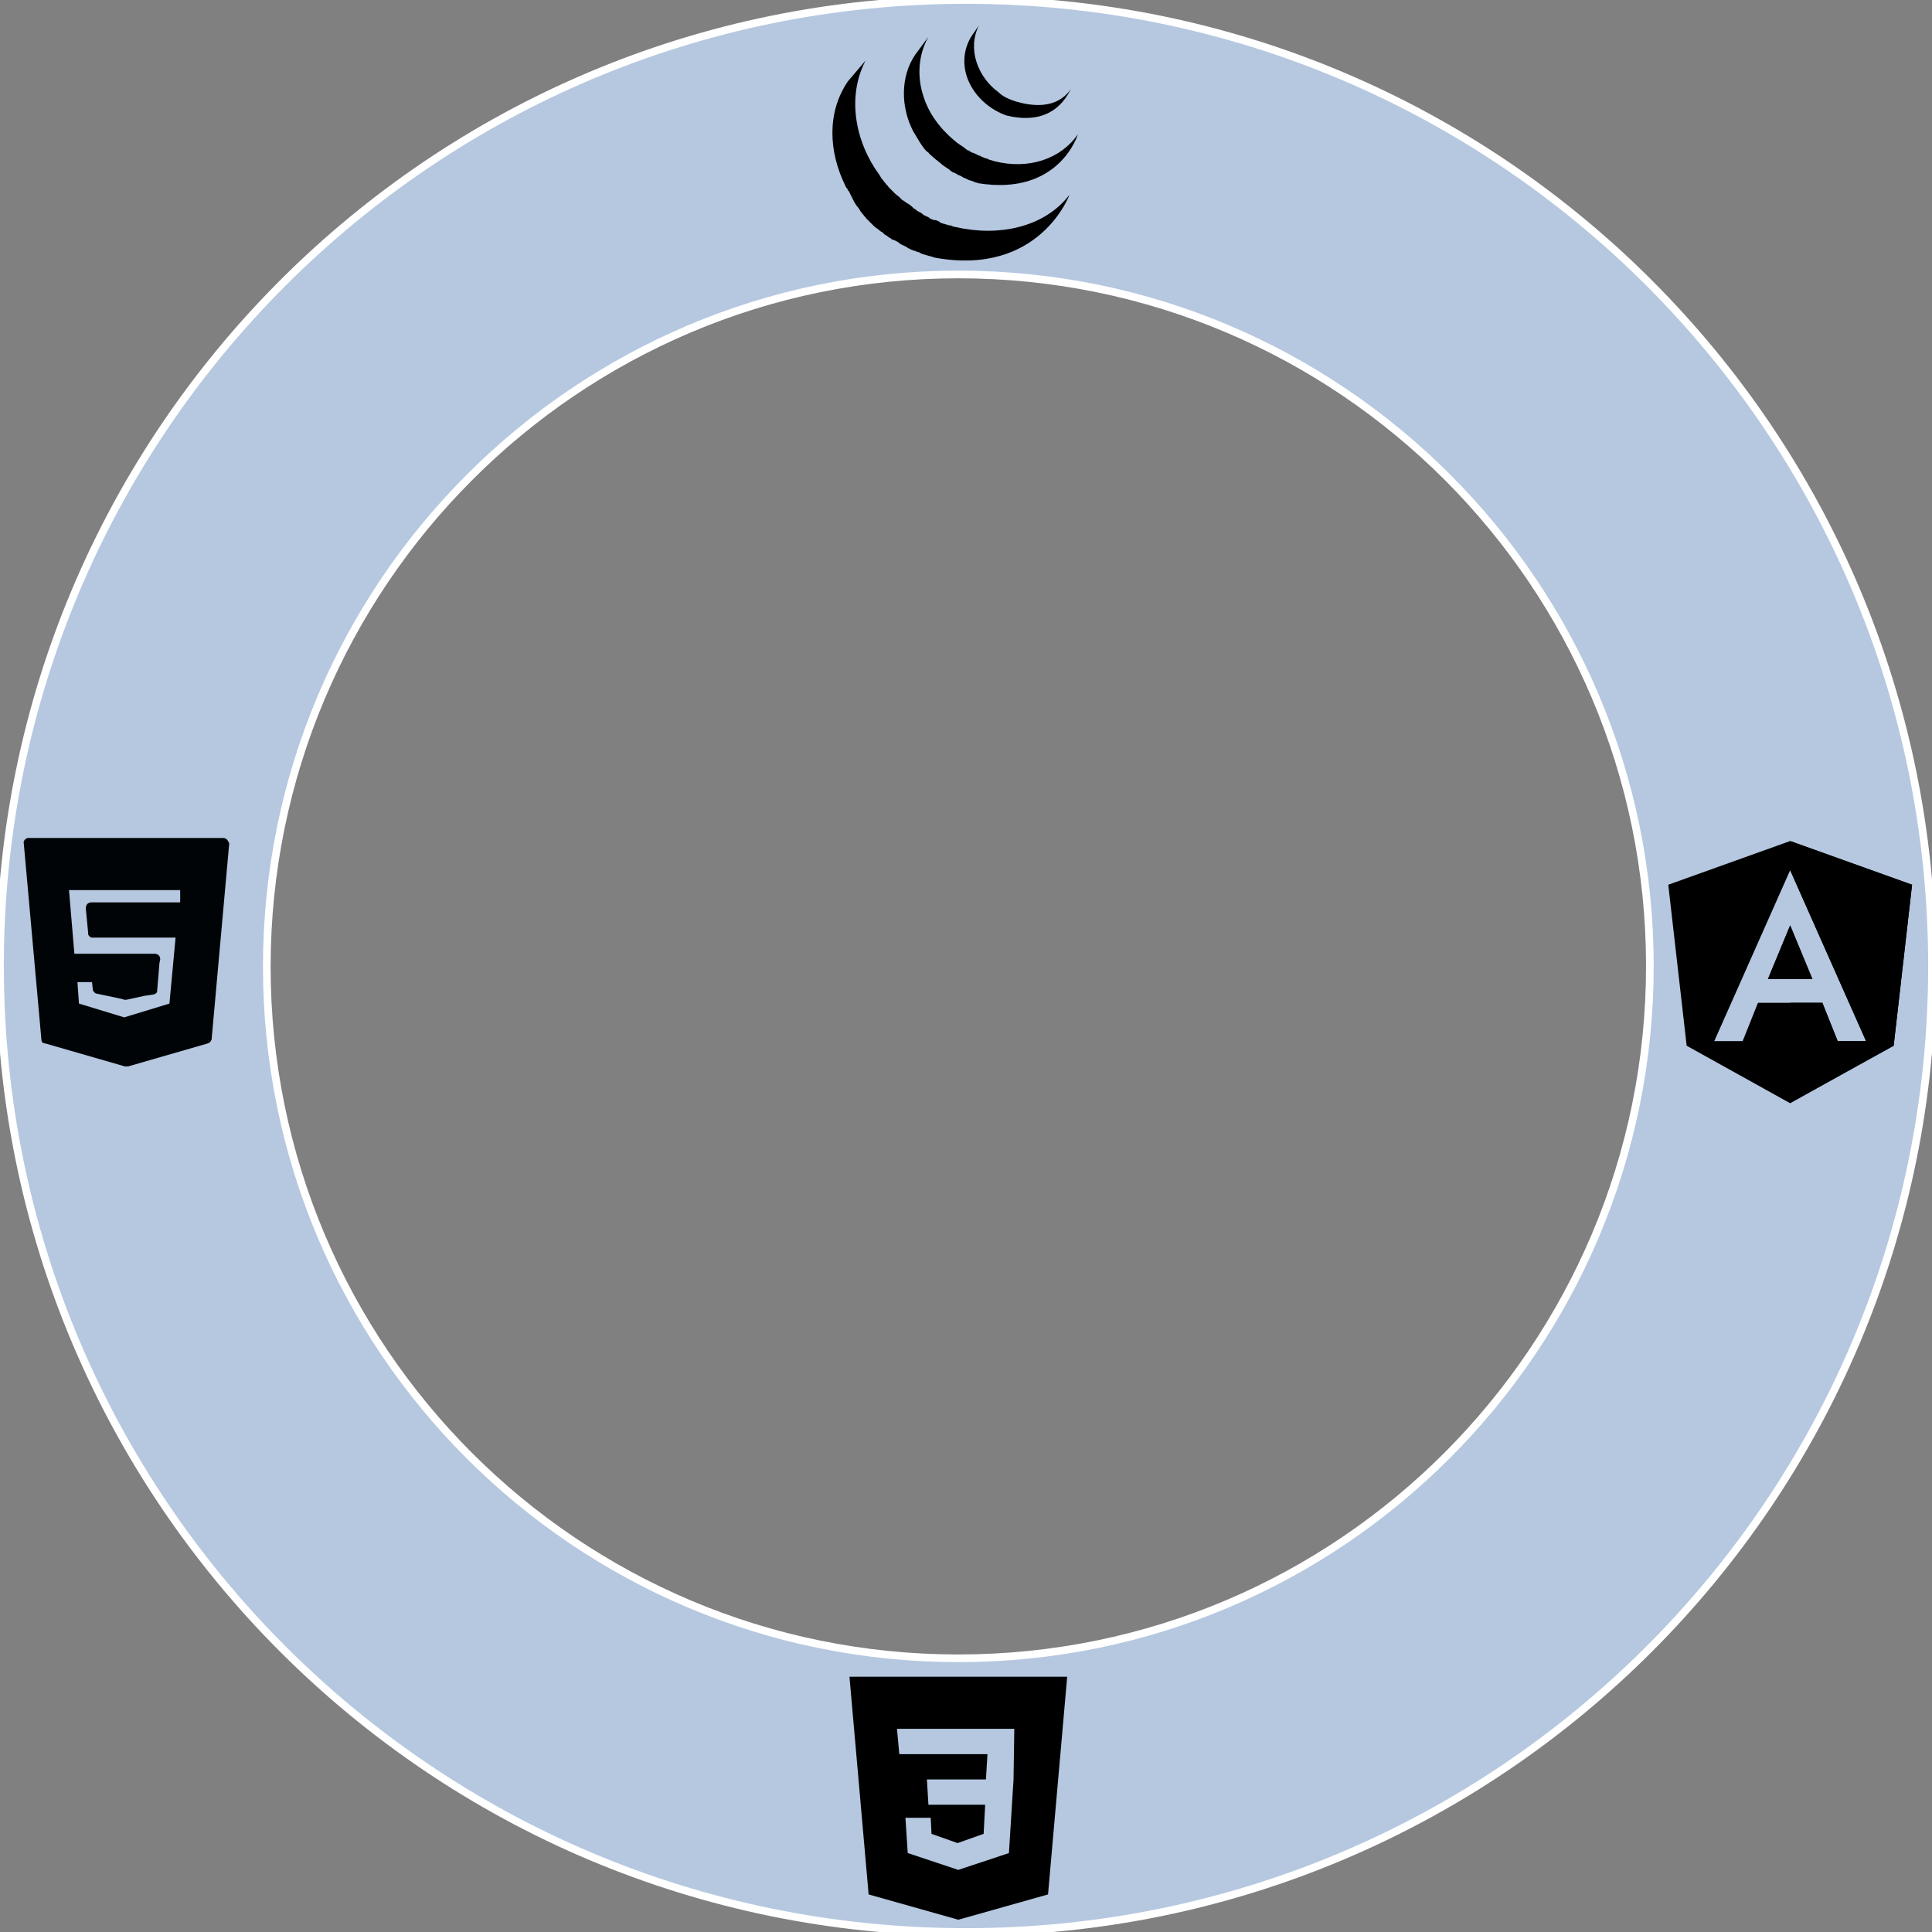<?xml version="1.0" encoding="utf-8"?>
<!-- Generator: Adobe Illustrator 19.0.0, SVG Export Plug-In . SVG Version: 6.00 Build 0)  -->
<svg version="1.1" id="Layer_1" xmlns="http://www.w3.org/2000/svg" xmlns:xlink="http://www.w3.org/1999/xlink" x="0px" y="0px"
	 viewBox="-353 155 252 252" style="enable-background:new -353 155 252 252;" xml:space="preserve">
<rect x="-353" y="155" width="252" height="252" fill="#808080" stroke="none"/>
<style type="text/css">
	.st0{fill:#B5C8E0;stroke:#FFFFFF;stroke-miterlimit:10;}
	.st1{fill:#000407;}
</style>
<path id="XMLID_113_" class="st0" d="M-227,155c-69.6,0-126,56.4-126,126s56.4,126,126,126s126-56.4,126-126S-157.4,155-227,155z
	 M-228,371.3c-49.8,0-90.2-40.4-90.2-90.2s40.4-90.3,90.2-90.3s90.2,40.4,90.2,90.2S-178.2,371.3-228,371.3z"/>
<g id="XMLID_16_">
	<g id="XMLID_7_">
		<polygon id="XMLID_15_" points="-122.4,282.7 -116.6,282.7 -119.5,275.7 		"/>
		<path id="XMLID_12_" d="M-119.5,264.7l-15.9,5.7l2.4,21l13.5,7.5l13.5-7.5l2.4-21L-119.5,264.7z M-113.3,290.8l-2-5h-8.4l-2,5
			h-3.7l9.9-22.3l9.9,22.3H-113.3L-113.3,290.8z"/>
		<g id="XMLID_8_">
			<polygon id="XMLID_11_" points="-119.5,282.7 -119.5,275.7 -122.4,282.7 			"/>
			<polygon id="XMLID_10_" points="-116.6,282.7 -119.5,275.7 -119.5,282.7 			"/>
			<polygon id="XMLID_9_" points="-119.5,264.7 -119.5,268.5 -109.6,290.8 -113.3,290.8 -115.3,285.8 -119.5,285.8 -119.5,298.8 
				-106,291.4 -103.6,270.4 			"/>
		</g>
	</g>
	<path id="XMLID_17_" d="M-242.2,373.7l2.5,28.4l11.7,3.3l11.7-3.3l2.5-28.4H-242.2z M-220.8,387.1l-0.6,9.6l-6.6,2.2l-6.6-2.2
		l-0.3-4.6h3.3l0.1,2.1l3.4,1.2l3.4-1.2l0.2-3.8h-7.4l-0.2-3.3h7.7l0.2-3.3h-11.5l-0.3-3.3h15.3L-220.8,387.1z"/>
	<path id="XMLID_46_" d="M-242.4,165.6c-2.8,4.1-2.5,9.3-0.3,13.7c0,0.1,0.1,0.2,0.2,0.3l0.1,0.2c0,0,0,0.1,0.1,0.1
		c0,0.1,0.1,0.1,0.1,0.2l0.2,0.4l0.1,0.2l0.2,0.4l0.1,0.2c0.1,0.2,0.2,0.3,0.3,0.5l0.1,0.1c0.1,0.1,0.2,0.3,0.3,0.4l0.1,0.2l0.3,0.4
		l0.1,0.1c0.1,0.2,0.3,0.3,0.4,0.5l0,0c0.1,0.1,0.3,0.3,0.4,0.4l0.1,0.1l0.3,0.3l0.1,0.1c0.1,0.1,0.3,0.3,0.5,0.4l0.5,0.4l0.2,0.1
		l0.3,0.3l0.2,0.1l0.4,0.3l0.2,0.1c0.1,0.1,0.2,0.2,0.4,0.2l0.2,0.1c0.2,0.1,0.4,0.2,0.6,0.4l0.2,0.1l0.4,0.2c0.1,0,0.2,0.1,0.2,0.1
		l0.3,0.2h0.1l0.1,0.1l0.5,0.2h0.1c0.2,0.1,0.4,0.2,0.6,0.2l0.1,0.1l0.5,0.2h0.1c0.2,0.1,0.4,0.1,0.6,0.2h0.1
		c0.2,0.1,0.4,0.1,0.6,0.2c13.7,2.5,17.6-8.2,17.6-8.2c-3.3,4.3-9.3,5.5-14.9,4.2c-0.2,0-0.4-0.1-0.6-0.2h-0.2
		c-0.2-0.1-0.4-0.1-0.6-0.2h-0.1c-0.2-0.1-0.4-0.1-0.5-0.2l-0.1-0.1c-0.2-0.1-0.4-0.2-0.6-0.2h-0.1l-0.5-0.2l-0.1-0.1
		c-0.1-0.1-0.2-0.1-0.4-0.2l-0.2-0.1c-0.2-0.1-0.3-0.2-0.4-0.3l-0.2-0.1c-0.2-0.1-0.4-0.2-0.6-0.4c-0.1,0-0.1-0.1-0.2-0.1l-0.2-0.2
		l-0.1-0.1l-0.4-0.3l-0.2-0.1l-0.4-0.3l-0.2-0.1l-0.4-0.4l0,0l-0.5-0.4l-0.1-0.1l-0.3-0.3l-0.1-0.1c-0.1-0.1-0.3-0.3-0.4-0.4l0,0
		c-0.1-0.2-0.3-0.3-0.4-0.5l-0.1-0.1l-0.3-0.4l-0.1-0.1l-0.3-0.5c-3.1-4.2-4.3-10.1-1.8-14.9 M-233.6,162.1c-2,2.9-1.9,6.9-0.3,10
		c0.3,0.5,0.6,1,0.9,1.5c0.3,0.4,0.6,1,1.1,1.3c0.1,0.2,0.3,0.3,0.5,0.5l0.1,0.1c0.2,0.1,0.3,0.3,0.5,0.4l0,0
		c0.2,0.2,0.4,0.3,0.6,0.5l0.1,0.1c0.2,0.1,0.4,0.3,0.6,0.4l0,0c0.1,0.1,0.2,0.1,0.3,0.2l0.1,0.1c0.1,0.1,0.3,0.2,0.4,0.3h0.1
		l0.4,0.2c0,0,0.1,0,0.1,0.1l0.3,0.1l0,0c0.2,0.1,0.4,0.2,0.5,0.3h0.1c0.1,0.1,0.3,0.1,0.4,0.2l0.2,0.1c0.1,0,0.3,0.1,0.4,0.1
		l0.2,0.1c0.2,0.1,0.4,0.1,0.6,0.2c10.6,1.7,13-6.4,13-6.4c-2.2,3.2-6.4,4.7-11,3.5c-0.2-0.1-0.4-0.1-0.6-0.2c-0.1,0-0.1,0-0.2-0.1
		l-0.4-0.1l-0.2-0.1c-0.2-0.1-0.3-0.1-0.4-0.2h-0.1c-0.2-0.1-0.4-0.2-0.6-0.3l-0.3-0.1l-0.2-0.1c-0.1-0.1-0.2-0.1-0.3-0.2h-0.1
		c-0.1-0.1-0.3-0.2-0.4-0.3l-0.1-0.1l-0.3-0.2c-0.2-0.1-0.4-0.3-0.6-0.4l-0.1-0.1c-2-1.6-3.6-3.7-4.3-6.1c-0.8-2.5-0.6-5.3,0.7-7.6
		 M-226.2,159.6c-1.2,1.8-1.3,4-0.5,5.9c0.9,2.1,2.7,3.7,4.8,4.5l0.3,0.1h0.1l0.4,0.1c5.8,1.1,7.4-3,7.8-3.6c-1.4,2-3.7,2.5-6.6,1.8
		c-0.2-0.1-0.5-0.1-0.7-0.2c-0.3-0.1-0.6-0.2-0.8-0.3c-0.5-0.2-1-0.5-1.4-0.9c-2.6-1.9-4.1-5.6-2.5-8.7"/>
	<path class="st1" d="M-323.4,264.5c-0.1-0.1-0.3-0.2-0.5-0.2h-25.3c0,0,0,0-0.1,0c0,0,0,0-0.1,0c-0.3,0.1-0.6,0.4-0.5,0.7l2.3,25.6
		c0,0.3,0.2,0.5,0.5,0.5l10.4,3c0.1,0,0.2,0,0.4,0l10.4-3c0.3-0.1,0.4-0.3,0.5-0.5l2.3-25.6C-323.2,264.8-323.3,264.6-323.4,264.5z
		 M-329.5,272.7h-11.6c-0.2,0-0.4,0.1-0.5,0.2c-0.1,0.1-0.2,0.3-0.2,0.5v0l0,0l0,0.2l0.3,3.1c0,0.1,0,0.1,0,0.2v0l0,0
		c0.1,0.2,0.3,0.4,0.5,0.4l0,0h10.9l-0.8,8.6l-5.9,1.8l-5.9-1.8l-0.2-2.8h1.9l0,0l0.1,0.9c0,0.1,0,0.2,0.1,0.3l0,0l0,0
		c0.1,0.1,0.2,0.3,0.4,0.3l3.3,0.7l0.3,0.1l0.1,0c0.1,0,0.1,0,0.2,0l2.3-0.5l1.3-0.2l0,0c0.2-0.1,0.4-0.2,0.4-0.4l0,0v0
		c0,0,0-0.1,0-0.1l0.3-3.6l0.1-0.5l0,0v0c0-0.2-0.1-0.4-0.2-0.5c-0.1-0.1-0.3-0.2-0.5-0.2h-10.5l-0.7-8.3h14.5L-329.5,272.7z"/>
</g>
</svg>
